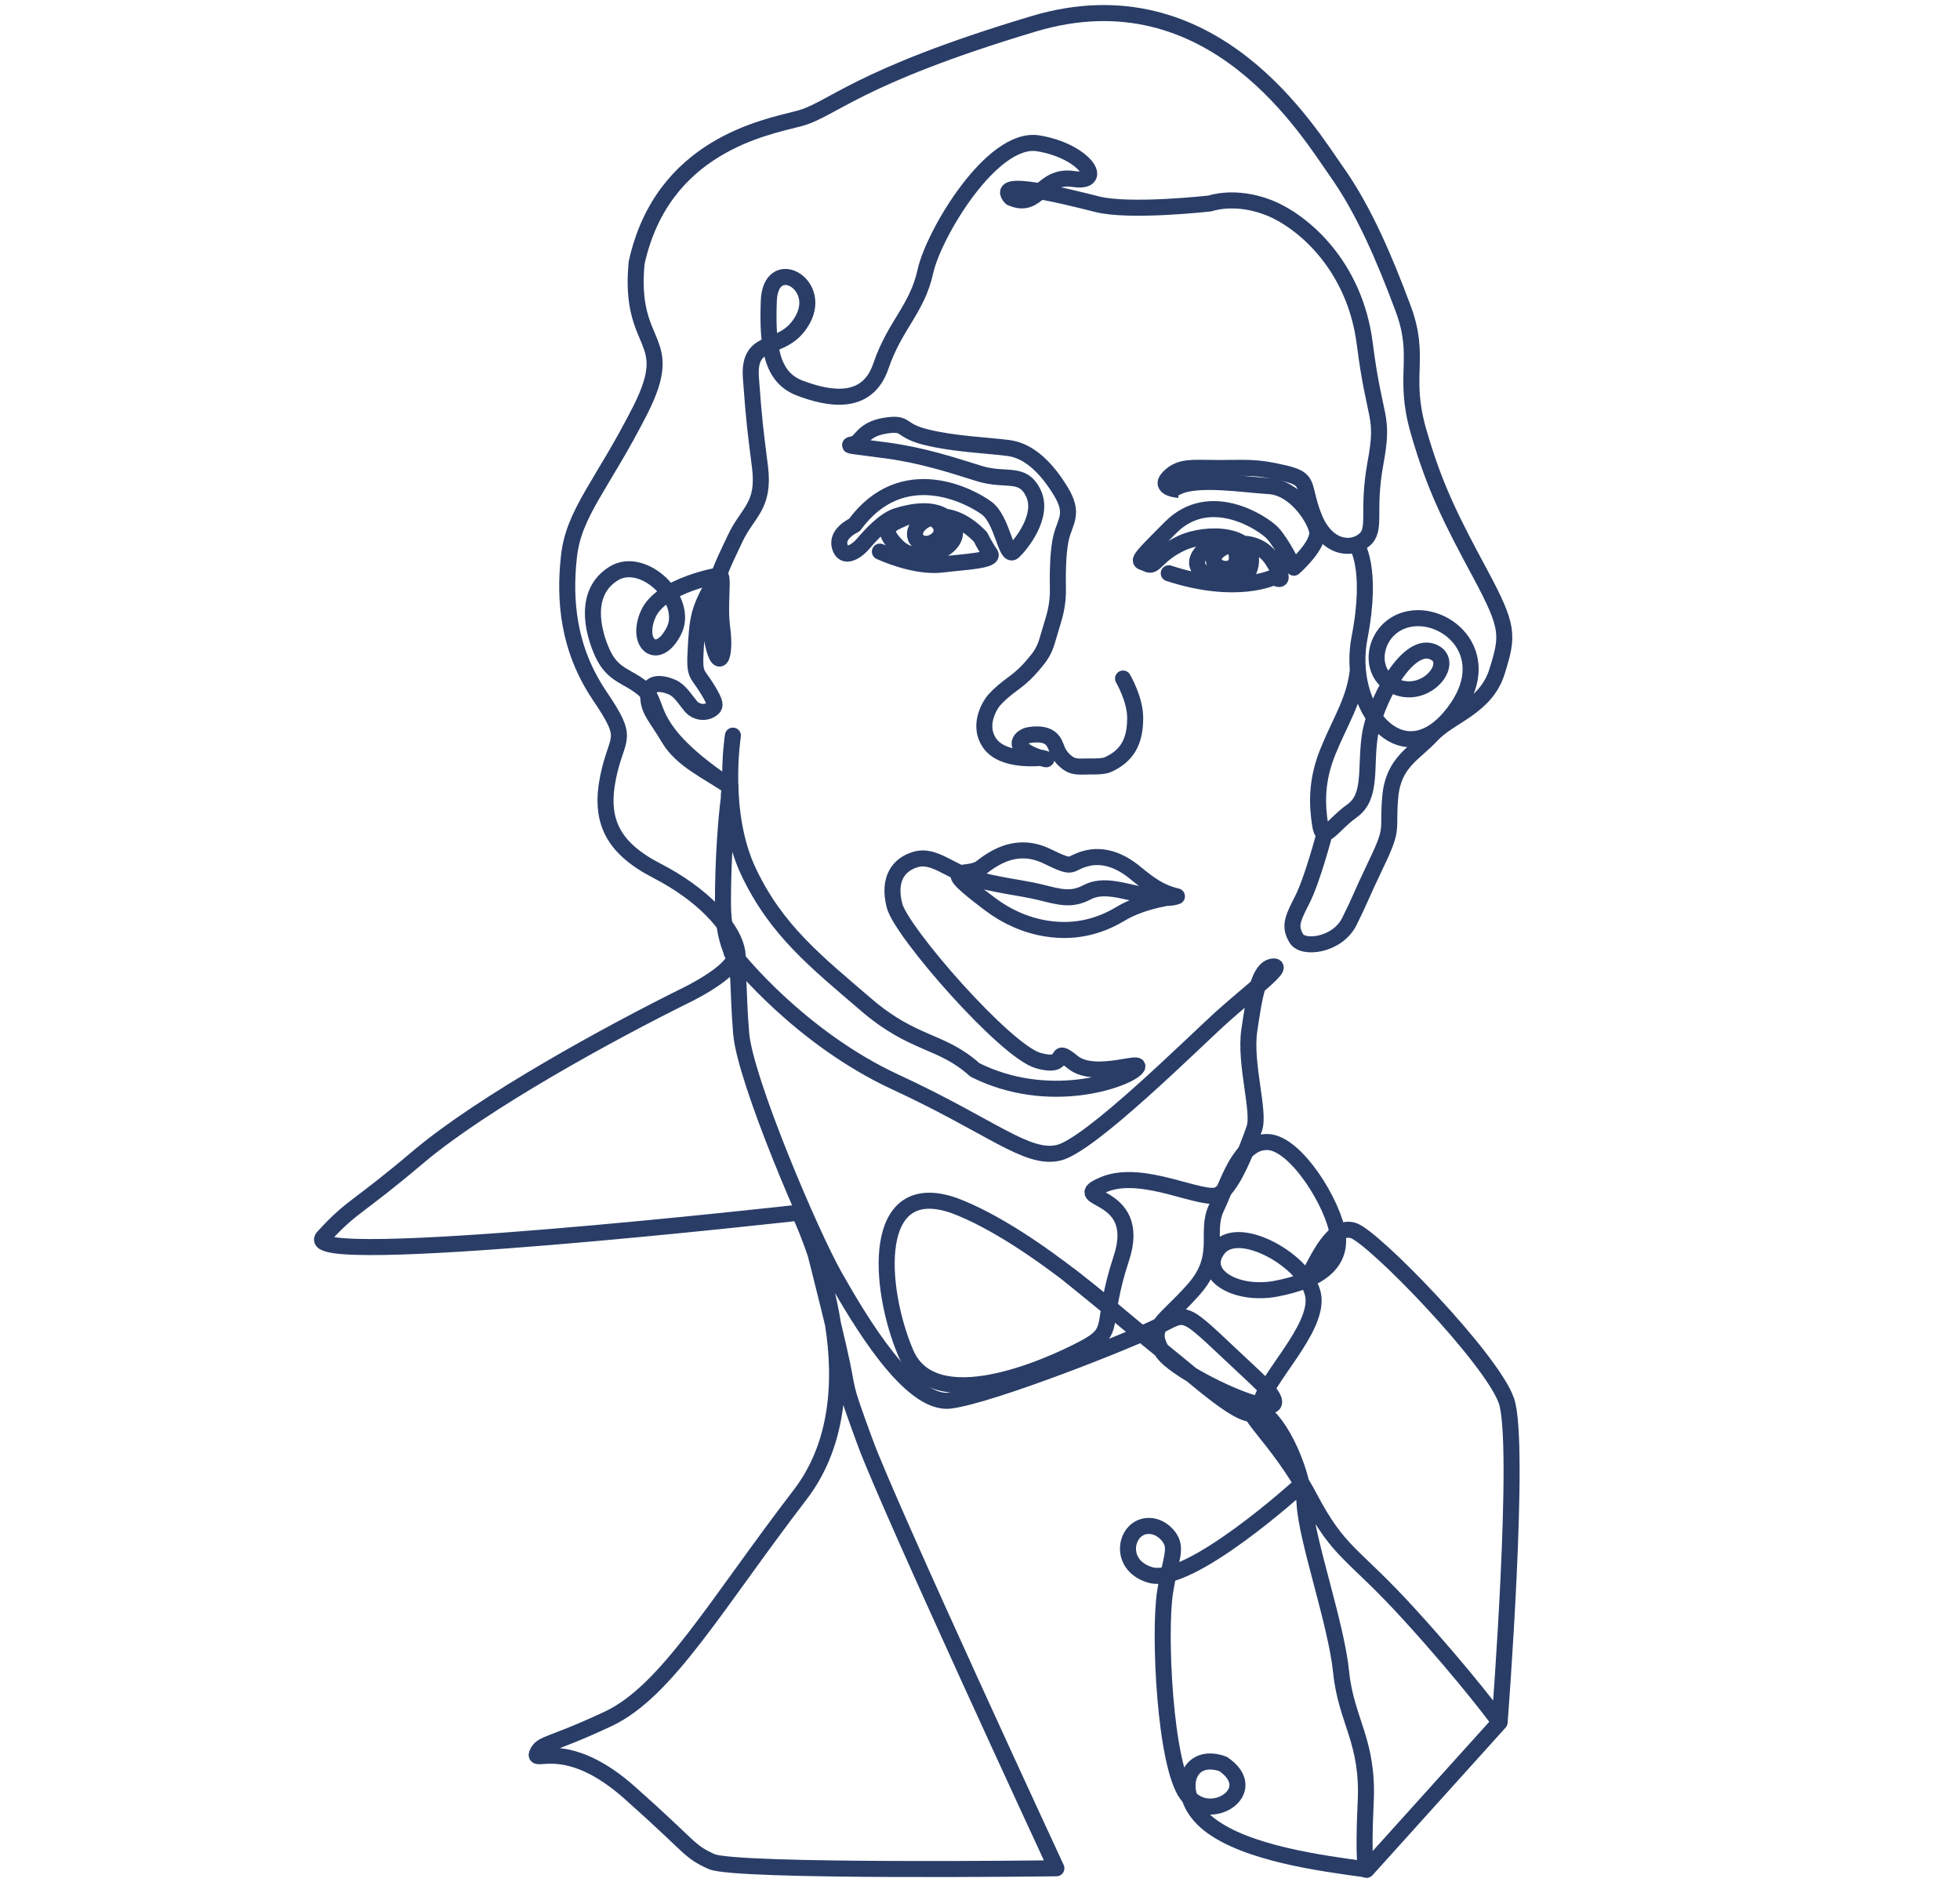<svg width="150" height="144" viewBox="0 0 150 144" fill="none" xmlns="http://www.w3.org/2000/svg">
<path d="M56.09 56.287C56.09 56.287 55.142 62.196 57.292 66.71C59.442 71.234 62.52 73.633 66.234 76.831C69.948 80.03 72.029 79.532 74.609 81.863C80.249 84.681 86.034 82.653 86.923 81.775C87.803 80.897 83.816 82.672 82.105 81.278C80.395 79.883 81.978 81.843 79.467 81.151C76.955 80.459 68.941 71.283 68.452 69.275C67.944 67.256 68.765 66.135 70.094 65.755C71.423 65.374 72.606 66.574 74.316 67.139C76.007 67.705 78.098 67.9 79.613 68.27C81.128 68.65 81.998 68.904 83.2 68.27C84.402 67.636 85.839 68.144 87.608 68.524C89.376 68.904 90.061 68.582 90.061 68.582C90.061 68.582 87.549 68.836 85.78 69.908C84.49 70.679 82.584 71.459 80.034 71.04C78.48 70.786 77.014 70.123 75.753 69.167C71.472 65.94 74.013 67.207 75.079 66.388C76.212 65.511 77.913 64.448 80.121 65.511C82.32 66.583 81.685 66.076 83.083 65.696C84.47 65.316 85.79 65.881 86.865 66.769C87.94 67.646 88.761 68.28 90.07 68.582" stroke="#293D67" stroke-width="1.227" stroke-miterlimit="9.07" stroke-linecap="round" stroke-linejoin="round"/>
<path d="M55.894 60.207C54.184 59.027 52.181 58.178 51.174 56.472C50.167 54.785 49.659 54.405 49.61 53.332C49.552 52.26 50.373 52.133 51.428 52.572C52.034 52.825 52.435 53.527 52.865 54.034C53.285 54.532 54.047 54.629 54.546 54.2C54.77 54.015 54.771 53.781 54.194 52.816C53.314 51.363 53.119 51.811 53.246 49.617C53.373 47.423 53.432 46.731 54.575 44.713C55.709 42.694 54.956 45.717 55.269 48.038C55.582 50.358 54.956 51.616 54.448 48.672C53.94 45.717 55.328 43.201 56.266 41.193C57.214 39.174 58.543 38.745 58.162 35.722C57.781 32.709 57.722 32.329 57.468 28.926C57.214 25.523 60.009 27.152 61.465 24.392C62.921 21.633 58.963 19.517 58.836 23.037C58.709 26.557 59.051 28.868 61.191 29.687C63.342 30.506 66.361 31.14 67.417 28C68.492 24.86 70.183 23.661 70.818 20.775C71.453 17.888 75.919 10.4 79.448 10.965C82.975 11.531 84.676 14.076 82.155 13.696C79.633 13.315 79.496 16.094 77.366 15.129C75.978 13.618 81.461 14.992 83.972 15.626C86.484 16.26 92.602 15.568 92.602 15.568C92.602 15.568 94.498 14.876 97.078 15.88C99.658 16.884 103.685 20.277 104.447 26.303C105.209 32.329 105.962 31.647 105.268 35.42C104.574 39.194 105.395 40.51 104.388 41.329C103.382 42.148 101.495 41.963 100.547 39.516C99.6 37.068 100.362 36.688 98.222 36.191C96.071 35.684 95.329 35.81 93.306 35.81C91.283 35.81 90.344 35.625 89.465 36.503C88.585 37.38 90.217 37.487 90.217 37.487" stroke="#293D67" stroke-width="1.227" stroke-miterlimit="9.07" stroke-linejoin="round"/>
<path d="M90.071 37.283C91.596 36.483 95.212 37.088 97.137 37.195C99.062 37.322 100.538 39.516 100.792 40.588C101.036 41.67 99.023 43.435 99.023 43.435C99.023 43.435 98.104 41.544 97.381 40.783C96.658 40.023 92.612 37.341 89.602 40.344C86.592 43.348 87.198 42.821 87.794 43.153C88.4 43.474 88.517 42.431 90.452 41.544C92.377 40.666 96.14 40.783 95.71 43.221C95.27 45.658 91.459 44.225 91.615 42.977C91.771 41.739 94.303 40.734 94.625 42.343C94.948 43.952 92.974 43.708 92.905 42.909C92.622 41.778 95.954 40.666 97.352 42.821C98.749 44.976 97.508 44.147 97.508 44.147C97.508 44.147 94.694 45.581 89.445 43.864" stroke="#293D67" stroke-width="1.227" stroke-miterlimit="9.07" stroke-linecap="round" stroke-linejoin="round"/>
<path d="M103.802 41.661C103.802 41.661 105.092 43.396 104.046 48.788C103 54.181 107.183 59.27 110.926 54.922C114.669 50.563 111.171 47.014 108.161 47.316C105.15 47.628 104.349 51.489 106.802 52.533C109.255 53.576 111.532 50.505 109.568 49.842C107.603 49.169 105.199 53.83 104.838 56.277C104.466 58.724 105.023 60.938 103.479 62.04C101.935 63.142 101.261 64.614 101.026 63.083C100.792 61.552 100.713 59.719 101.652 57.447C102.57 55.175 103.684 53.586 103.929 51.187" stroke="#293D67" stroke-width="1.227" stroke-miterlimit="9.07" stroke-linejoin="round"/>
<path d="M101.378 63.746C101.378 63.746 100.43 67.383 99.628 68.914C98.827 70.454 98.71 70.942 99.208 71.8C99.707 72.658 102.345 72.346 103.264 70.513C104.183 68.67 103.997 68.865 105.355 66.028C106.714 63.21 106.157 63.58 106.401 60.938C106.645 58.305 108.248 57.681 109.597 56.218C110.955 54.756 113.721 54.132 114.571 51.372C115.431 48.613 115.49 48.008 113.281 43.894C111.063 39.779 109.783 37.273 108.551 32.973C107.32 28.673 108.796 27.395 107.378 23.593C105.961 19.79 104.368 16.055 102.277 13.111C100.185 10.166 92.817 -2.276 79.115 1.819C65.413 5.924 63.722 8.401 61.132 9.074C58.552 9.746 50.685 11.16 48.721 20.111C48.085 26.791 51.887 25.66 49.004 31.374C46.111 37.078 43.903 39.223 43.541 42.587C43.169 45.951 43.482 49.637 45.867 53.196C48.271 56.745 47.225 56.14 46.541 59.456C45.867 62.771 46.854 64.858 50.284 66.632C53.734 68.407 55.933 70.805 56.373 72.58C56.793 74.355 55.327 72.639 55.327 69.089C55.327 65.54 55.591 62.498 55.777 61.084C55.738 59.407 56.803 61.143 53.294 58.295C49.483 55.107 50.47 53.761 49.239 52.718C48.007 51.675 46.913 51.733 46.102 49.959C45.3 48.184 44.684 45.298 46.962 43.884C49.239 42.47 52.796 45.912 51.565 48.291C50.333 50.69 48.613 49.276 49.6 47.004C50.587 44.732 55.142 44.001 55.142 44.001" stroke="#293D67" stroke-width="1.227" stroke-miterlimit="9.07" stroke-linejoin="round"/>
<path d="M85.947 51.918C85.947 51.918 86.894 53.527 86.875 54.951C86.875 56.764 86.249 57.857 84.754 58.52C84.49 58.637 83.806 58.656 83.288 58.646C82.721 58.646 82.203 58.734 81.734 58.393C81.255 58.042 81.001 57.662 80.845 57.213C80.708 56.93 80.552 55.975 78.793 56.238C78.578 56.267 78.382 56.365 78.226 56.501C77.112 57.584 81.207 58.393 79.77 57.993C79.682 57.964 76.75 58.373 75.714 56.823C74.854 55.555 75.646 54.073 76.095 53.556C76.467 53.137 76.945 52.728 77.591 52.26C78.128 51.87 78.617 51.411 79.047 50.895L79.33 50.553C79.701 50.114 79.965 49.627 80.122 49.091L80.64 47.355C80.865 46.594 80.982 45.805 80.962 45.015C80.933 43.465 80.992 41.982 81.226 41.066C81.549 39.828 82.213 39.291 81.187 37.595C80.161 35.908 78.832 34.494 77.18 34.279C75.528 34.065 73.046 33.987 70.876 33.45C68.726 32.914 69.508 32.29 67.73 32.573C65.951 32.865 65.951 33.86 65.286 33.987C64.622 34.114 65.325 34.114 67.984 34.484C70.642 34.855 72.782 35.557 74.903 36.22C77.004 36.883 78.255 36.005 79.086 37.741C79.916 39.476 78.138 41.661 77.561 42.207C76.985 42.743 76.731 39.808 75.528 38.891C74.326 37.994 69.078 35.128 65.384 40.178C65.384 40.178 63.967 40.803 64.27 41.826C64.563 42.85 65.56 42.197 66.088 41.573C66.615 40.949 67.7 39.759 68.658 39.476C69.606 39.184 71.932 38.579 72.919 40.178C73.906 41.778 70.388 43.494 68.697 41.826C67.006 40.178 68.57 40.013 69.528 39.476C70.476 38.94 72.831 39.925 71.815 41.193C70.916 42.07 69.694 41.456 70.104 40.5C70.515 39.554 72.675 38.638 75.03 41.076C75.03 41.076 75.401 41.826 75.782 42.363C76.154 42.899 73.789 42.987 72.137 43.191C70.486 43.406 68.404 42.694 67.339 42.207" stroke="#293D67" stroke-width="1.227" stroke-miterlimit="9.07" stroke-linecap="round" stroke-linejoin="round"/>
<path d="M56.393 73.311C56.393 73.311 61.221 79.415 68.541 82.799C75.861 86.183 78.568 88.747 80.982 88.211C83.396 87.694 91.39 79.718 93.579 77.758C95.768 75.798 98.456 73.799 97.391 73.955C96.325 74.111 95.993 76.256 95.612 78.821C95.231 81.385 96.443 85.061 95.993 86.348C95.544 87.635 94.41 90.717 93.286 91.389C92.152 92.062 87.481 89.361 84.461 90.639C81.441 91.926 87.549 91.019 85.819 96.275C84.08 101.54 85.595 101.774 82.878 103.198C80.171 104.621 71.414 108.541 69.303 103.49C67.182 98.449 66.645 90.044 72.987 92.228C79.213 94.539 87.1 102.047 87.197 101.92" stroke="#293D67" stroke-width="1.227" stroke-miterlimit="9.07" stroke-linejoin="round"/>
<path d="M89.582 103.88L81.871 97.591C81.871 97.591 87.149 101.891 90.022 104.231C92.885 106.571 96.14 109.497 96.433 107.546C96.726 105.596 100.948 101.686 100.499 99.122C100.049 96.557 94.85 93.554 93.257 95.514C91.674 97.474 94.547 99.21 97.703 98.595C100.86 97.981 102.678 96.723 102.375 94.451C102.082 92.199 99.209 87.45 97.019 87.382C94.83 87.314 93.999 90.541 93.091 92.423C92.192 94.295 93.609 96.118 91.351 98.663C89.093 101.228 87.803 101.452 88.937 103.402C90.071 105.362 101.534 110.472 96.022 105.362C90.51 100.243 91.048 100.243 88.859 101.374C86.67 102.505 75.812 106.786 72.714 107.166C69.626 107.546 65.775 100.994 63.889 97.679C62.012 94.363 57.028 82.633 56.725 79.094C56.422 75.554 56.666 73.926 56.06 73.019C55.455 72.122 58.347 73.107 52.796 76.003C46.542 79.084 36.964 84.359 32.058 88.484C27.162 92.628 27.005 92.179 24.738 94.656C22.48 97.133 61.162 92.784 61.162 92.784C61.162 92.784 67.642 106.025 61.23 114.372C54.819 122.719 51.047 129.417 46.532 131.523C42.017 133.639 41.479 133.327 41.108 134.156C40.727 134.985 43.365 132.869 48.193 137.169C53.021 141.45 52.64 141.606 54.448 142.435C56.256 143.263 80.845 142.951 80.845 142.951C80.845 142.951 68.101 115.483 66.215 110.374C64.338 105.255 65.081 107.059 64.182 103.149C63.283 99.229 61.768 93.437 61.768 93.437" stroke="#293D67" stroke-width="1.227" stroke-miterlimit="9.07" stroke-linejoin="round"/>
<path d="M114.767 131.777C114.767 131.777 112.353 128.462 107.907 123.577C103.46 118.691 102.551 118.984 100.206 114.547C97.86 110.111 94.625 107.624 96.14 107.858C97.655 108.092 99.688 112.295 99.844 115.084C100 117.872 102.258 124.191 102.639 127.945C103.02 131.709 104.76 133.21 104.515 137.949C104.291 142.688 104.584 143.068 104.584 143.068L114.767 131.777ZM114.767 131.777C114.767 131.777 116.419 110.413 115.285 107.176C114.152 103.939 105.17 94.695 103.587 94.159C102.004 93.642 100.89 96.284 99.981 97.952" stroke="#293D67" stroke-width="1.227" stroke-miterlimit="9.07" stroke-linejoin="round"/>
<path d="M99.472 113.699C99.472 113.699 91.009 121.393 88.028 120.505C85.36 119.715 86.162 116.507 88.145 116.771C88.644 116.839 89.074 117.122 89.406 117.522C90.159 118.467 89.572 119.208 89.162 121.831C88.683 124.893 89.133 134.975 90.833 137.306C92.524 139.646 96.677 137.042 93.599 134.966C90.686 133.922 89.768 137.462 92.582 139.626C95.407 141.801 101.026 142.561 104.584 143.039" stroke="#293D67" stroke-width="1.227" stroke-miterlimit="9.07" stroke-linecap="round" stroke-linejoin="round"/>
</svg>
